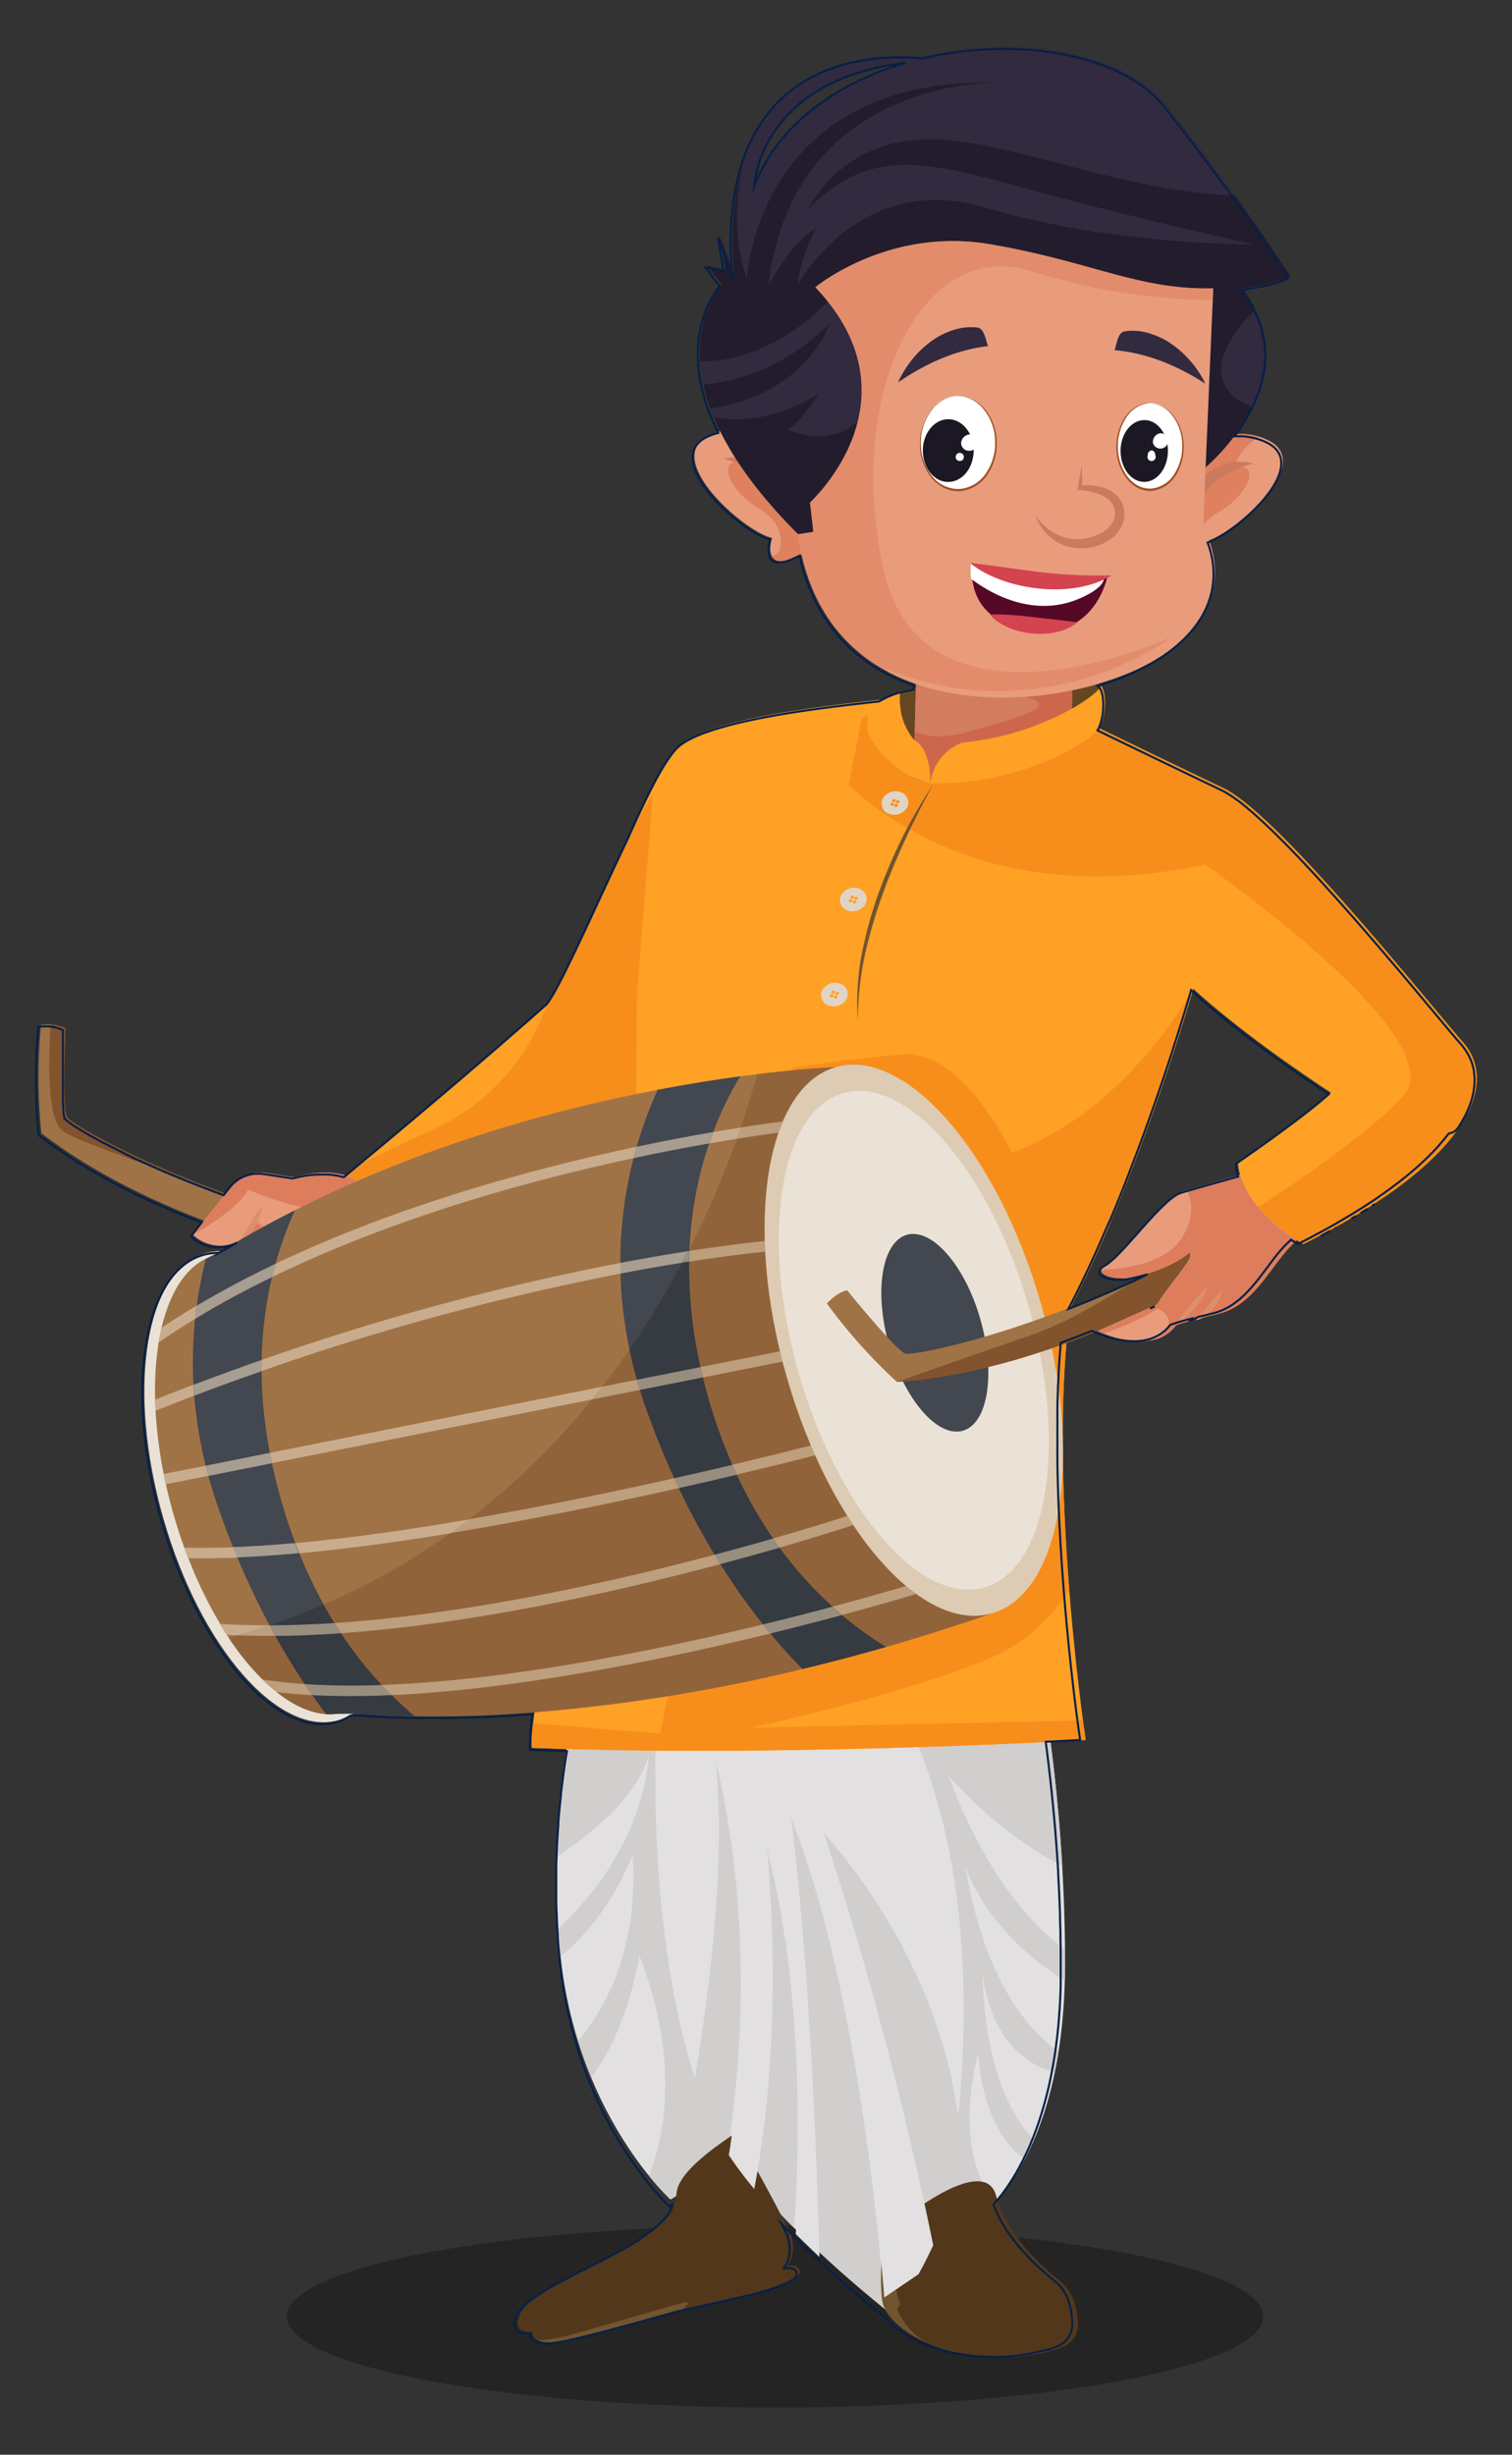 <svg id="Layer_1" data-name="Layer 1" xmlns="http://www.w3.org/2000/svg" viewBox="0 0 369.41 599.56"><rect x="0" y="0" width="369.41" height="599.56" fill="#333333" stroke="none"/><defs><style>.cls-1{opacity:0.3;}.cls-2{fill:#e2e0e0;}.cls-3{fill:#d1cece;}.cls-4{fill:#72542e;}.cls-5{fill:#52371b;}.cls-6{fill:#6c6c6c;}.cls-7{fill:#7f7f7f;}.cls-8{fill:#ffa124;}.cls-9{fill:#b2b2b2;}.cls-10{fill:#f78e1c;}.cls-11{fill:#a07347;}.cls-12{fill:#82532d;}.cls-13{fill:#e89c7c;}.cls-14{fill:#dd7d5c;}.cls-15{fill:#dd8f6c;}.cls-16{fill:#eae2d6;}.cls-17{fill:#43474f;}.cls-18{fill:#c8ac8d;}.cls-19{fill:#a79d90;}.cls-20{fill:#91633a;}.cls-21{fill:#363a41;}.cls-22{fill:#bd9e7d;}.cls-23{fill:#988e80;}.cls-24{fill:#ddcbb3;}.cls-25{fill:#62371a;}.cls-26{fill:#a2865d;}.cls-27{fill:#664621;}.cls-28{fill:#d37d5f;}.cls-29{fill:#cc674c;}.cls-30{fill:#e0d4c6;}.cls-31,.cls-38{fill:#df805f;}.cls-32{fill:#cc7a5e;}.cls-33{fill:#231c2d;}.cls-34{fill:#322a3f;}.cls-35{fill:#fff;}.cls-36{fill:#a04e20;}.cls-37{fill:#1b1723;}.cls-38{opacity:0.56;}.cls-39{fill:#560926;}.cls-40{fill:#d3444f;}.cls-41{fill:none;stroke:#062047;stroke-miterlimit:10;stroke-width:0.5px;}</style></defs><ellipse class="cls-1" cx="189.36" cy="565.8" rx="119.28" ry="22.24"/><path class="cls-2" d="M260.2,480.62c-.26,44.49-18.64,58.58-18.64,58.58s-2.06,1.29-11.55,2.1a103.67,103.67,0,0,1-12.82,23.47s-28.59-22.29-40.36-41.19c-5.72,9.87-13,13.62-13,13.62s-21.23-19.07-26.43-55.65c-4.85-34.19,3-64.51,3-64.51l20.17-2.29,53.83-6.11,38.93-4.42a420.87,420.87,0,0,1,6.89,76.4"/><path class="cls-3" d="M226,550.46c-.38.75-.76,1.47-1.13,2.17.37-.7.75-1.42,1.13-2.17M193,442.62c4.48,36.06,6.24,82.48,6.91,107.18,9.3,8.7,17.33,15,17.33,15A96.5,96.5,0,0,0,224.11,554l-8.35,5.66s-5-72.17-22.73-117.08m30.76-17.27c12.81,29.55,12.4,65.71,10,90.13-1.17-9.66-6.82-39.74-33.13-69.51,14.9,44.21,24.26,87.46,27,101q1.25-2.7,2.36-5.64c9.49-.8,11.56-2.1,11.56-2.1h0a16.17,16.17,0,0,0,1.35-1.26c-3-3.75-9.32-14.84-3.95-36.51,1.16,16.83,8,23.62,11.37,25.94.74-1.43,1.49-3,2.23-4.73-5.51-5.78-12-17.54-12.53-40.67,2.36,18.15,12.68,22.93,17.62,24.16.36-1.64.66-3.34.95-5.11-6-4-17.71-15.4-22.75-44.89,5.7,14.26,16.86,23.07,24.29,27.61,0-1,0-2.06.06-3.11h0v-2.69c0-.59,0-1.18,0-1.78-18.68-13.45-28.06-41.4-28.36-42.33.47.56,11.72,13.77,27.68,21.94-.73-12.18-1.91-23.1-3.05-31.71-7.27.35-18.8.86-32.76,1.3m-85.13.47a193.31,193.31,0,0,0-2.73,27.72c8.73-5.65,19.53-14.44,22.68-24.82-1.74,20.78-15.13,35.85-22.28,42.5q.24,3.24.63,6.57c3.56-2.74,11.76-10.22,17.66-24.71,1.74,24.75-8.37,39.67-13.36,45.43,1,3.16,2.09,6.16,3.25,8.95,3.82-5.1,9.05-14.51,11.76-29.85,10.5,27.1,5.45,46.1,2.33,53.81a67.64,67.64,0,0,0,4.51,5.05c.48.48.75.72.76.72h0s7.32-3.74,13-13.61c4.26,6.83,10.71,14.11,17.22,20.62,1.48-22.15,2.06-59.91-7-94.1,3.36,38.14,0,66.71-3.12,83.11A90.92,90.92,0,0,1,177.8,525c3.48-22.05,6.11-57.91-3.3-96.68,2.63,23.68-1.19,55-5,77.87-8.92-27.54-9.71-61.3-9.32-79.93-7.21-.06-14.42-.19-21.52-.39"/><path class="cls-4" d="M217,534.76s-2.64,19.55-1.44,27.26,20.37,18.52,43.3,11.54c-25.07-30.14-41.86-38.8-41.86-38.8"/><path class="cls-5" d="M220,562.79l-.82,1.2a17.09,17.09,0,0,0,7.39,8.33,44.68,44.68,0,0,0,20.71,3.38,51.06,51.06,0,0,0,9.3-1.5,26.53,26.53,0,0,1-2.92.45l-.67.08-.57,0-.88.07c-.86,0-1.76.1-2.73.12s-1.93,0-3,0l-2.21,0c-13.29-.27-20.3-5.18-23.17-11.18-.16-.33-.31-.67-.44-1"/><path class="cls-5" d="M253.61,574.65l-.67.08-.57,0c-1.11.09-2.31.16-3.61.19-.94,0-1.93,0-3,0l-2.21,0c-13.29-.27-20.3-5.18-23.17-11.18A16.47,16.47,0,0,1,218.8,557q0-.69,0-1.38c.44-8.89-.09-11.67-.09-11.67l3.68-3.25s18.35-14.45,21-4.33c2.62,9.86,11.61,17.5,15.16,20.46a11,11,0,0,1,3.74,4.79,26.61,26.61,0,0,1,.78,3l0,.26c1.13,5.88-1,8.87-9.52,9.8"/><path class="cls-5" d="M220,562.78h0c.13.33.28.67.44,1,2.87,6,9.88,10.91,23.17,11.18l2.21,0c1.06,0,2,0,3,0s1.87-.07,2.73-.12l.88-.07.57,0,.67-.08c-7.17-1.19-12.71-8.24-5.28-9.72a26.87,26.87,0,0,1,3.63-.45,67.58,67.58,0,0,1,11.17.37l0-.26c-11.31-2.31-23.95-2.24-33.8-1.59-3.34.22-6.36.51-8.9.79-.16-.33-.3-.67-.44-1m40.34-4.37c.27.29.51.57.73.85-.22-.28-.46-.56-.73-.85M244.1,538.52a18.61,18.61,0,0,1-2.14,2.07h0s-2.07,1.29-11.55,2.1c-.74,1.95-1.54,3.84-2.37,5.64h0c-.56,1.22-1.13,2.4-1.71,3.53-.38.75-.75,1.47-1.13,2.17-.26.48-.51,1-.77,1.41h0l-.34.6c2.37-.33,4.73-.57,7-.72a121.61,121.61,0,0,1,27.45,1.48c-3.29-2.74-11.23-9.48-14.47-18.29"/><path class="cls-4" d="M185.25,555.49s10-4.24,10.13-.59-23.54,7.75-30.14,9.57S140,571.64,135,572.08s-4.87-2.44-4.87-2.44l55.09-14.15"/><path class="cls-6" d="M130.31,569.6l-.16,0a2.26,2.26,0,0,0,1.32,2h0a2.23,2.23,0,0,1-1.32-2l.16,0h0m53.46-9.46-.06,0,.06,0m11.48-5.8a1.44,1.44,0,0,1,.13.56c.07,1.76-5.27,3.6-11.6,5.24,6.32-1.64,11.66-3.48,11.6-5.23a1.45,1.45,0,0,0-.13-.57m0,0v0m-3.1-.84h0"/><path class="cls-5" d="M192.61,553.44l-.46,0h0v0c-2.63,1.5-9.58,3.69-20.74,6.26-3.29.76-6.89,1.61-10.74,2.6l-.94.25h0c-1.42.37-2.88.75-4.36,1.17-10.86,3-19.33,5.46-24.22,5.79l-.81,0-.16,0a2.23,2.23,0,0,0,1.32,2q.59,0,1.29,0a33.65,33.65,0,0,0,6.66-1.26c11.43-3.14,25.14-7.32,27.76-7.88a3,3,0,0,1,.44-.07c1.09-.07,0,1-.88,1.72,3.95-1,10.9-2.35,17-3.92l.06,0h0c6.33-1.64,11.67-3.48,11.6-5.24a1.44,1.44,0,0,0-.13-.56h0v0c-.36-.76-1.38-1-2.64-.88"/><path class="cls-5" d="M192.13,553.5c-2.63,1.5-9.58,3.69-20.74,6.26-3.56.82-7.48,1.75-11.68,2.85-1.42.37-2.88.75-4.36,1.17-15.13,4.2-25.63,7.31-28.25,5.08l-.2-.21-.17-.22,0-.07-.11-.24-.08-.27,0-.29v-.31a5.9,5.9,0,0,1,.57-2.13c1.59-3.62,9.58-7.58,17.8-11.76l.1-.06c3.78-1.91,7.6-3.87,10.88-5.87,6.42-4.24,8.33-6.78,9-8.75a7.39,7.39,0,0,0,.31-1.7,12.69,12.69,0,0,1,.22-2.1,5.23,5.23,0,0,1,.33-1c1.65-4,7.58-8.69,13.89-12.84,6.36,10.21,13.49,24.47,13.49,24.47s1.9,4.81-.88,8"/><path class="cls-7" d="M164.9,538.18l-.05,0c0,.18-.06.33-.08.46h0c0-.17.1-.34.13-.5"/><polyline class="cls-6" points="126.59 568.12 126.73 568.43 126.7 568.36 126.59 568.12"/><path class="cls-5" d="M144.93,553.3h0l-.1.06a6.82,6.82,0,0,1,4.8,3c2,2.8-12.49,10.26-19.6,10.73-1.58.1-2.8-.14-3.39-.86a4.29,4.29,0,0,0-.18,1h0v.31l0,.29.08.27.11.24,0,.07.17.22.2.21c.74.63,2.11.83,4,.71,4.89-.33,13.36-2.78,24.22-5.79,1.48-.42,2.94-.8,4.36-1.17h0c-2.26-7.67-10.1-9.13-14.78-9.31h0M177.22,525a37.76,37.76,0,0,1-12.32,13.19c0,.16-.08.33-.13.5h0l-.08.38c1.83,1.36,5.54,3.58,12.52,6.08,11.08,4-.75,7.28-5.38,7.59-.24,0-.47,0-.66,0-3.84,0-6.95-4.57-14.82-5.66-.17.12-.35.23-.54.34h0c8.38,1.39,13.31,8.2,15.58,12.32h0c-3.29.77-6.89,1.61-10.74,2.61,3.85-1,7.45-1.84,10.74-2.6,11.16-2.57,18.11-4.76,20.74-6.26a6.83,6.83,0,0,0,1.5-5,10.59,10.59,0,0,0-.62-3s-.53-1.07-1.45-2.84A114.77,114.77,0,0,1,177.22,525"/><path class="cls-6" d="M155.8,547.43l-.11,0h0l.1,0h0"/><path class="cls-2" d="M234.14,516.89c-1.18-9.66-6.83-39.74-33.14-69.51,14.91,44.21,24.27,87.47,27,101-1.18,2.57-2.42,5-3.61,7.11l-8.35,5.66s-5-72.17-22.74-117.08c4.48,36.06,6.25,82.48,6.91,107.18-1.9-1.77-3.85-3.66-5.8-5.6,1.48-22.15,2.05-59.91-7-94.1,3.35,38.14,0,66.71-3.13,83.11a92.81,92.81,0,0,1-6.21-8.26c3.48-22.05,6.11-57.91-3.29-96.68,2.63,23.67-1.19,55-5,77.87-11.36-35.07-9.55-80.25-8.87-91.39L214.77,410C237,441.44,237,487.61,234.14,516.89"/><path class="cls-8" d="M318.47,303.87q-.87-.51-1.68-1s-9.57,1.48-13.91-2.64a6.58,6.58,0,0,1-1.29-1.7c-.87-1.66-1.14-3.89-.37-6.88A25.11,25.11,0,0,1,303,287a11.48,11.48,0,0,1-.53-3.13s15.67-10.69,22.68-17c-22.71-14.92-33.63-25.4-33.63-25.4h0c-.32,1.12-13.08,45.61-30,77.94C255.73,361.5,265.26,425,265.26,425s-74.64,4.32-135.35,1.9v-.14c-.4-6.74,4.84-32.39,7.85-47.25.69-3.41,1-6.22.62-8.09C130.24,327.87,88.3,300.26,85,289.16l-.6-2,3.61-3c7.88-6.54,27.4-22.81,45.8-39.08,8.12-7.17,24.26-56.95,32.92-63.54,10.33-7.82,51-10.54,52.68-11.23l47.75,6.86s18.52,9,31.81,15.34,50,52.4,58.53,62.12,2.23,28.48-39,49.16"/><path class="cls-9" d="M88,284.23h0l-.86.71.86-.7h0"/><path class="cls-10" d="M159.49,194.21c-3.5,3.19-22,47.7-25.73,51l-1.33,3.19a51.79,51.79,0,0,1-25.67,27L88,284.23h0l-.86.7-2.62,2.16a10.32,10.32,0,0,1,2.79,1.36c17.45-7.59,34.69-13.11,68.15-21.24l.16-24"/><path class="cls-9" d="M264.61,420.32c.4,3,.65,4.7.65,4.7h0s-.25-1.69-.65-4.7"/><path class="cls-10" d="M259.69,357c-.47,19.41-6.55,33.87-17.27,37h0c-8.93,3.1-17.59,5.82-25.93,8.23q-10.55,3-20.42,5.38c-11.75,2.82-22.77,5-32.95,6.64l-1.83,9.19-6.59-.54-7.54-.62-16.91-1.4a37.93,37.93,0,0,0-.35,5.87v.14c60.71,2.42,135.35-1.9,135.35-1.9s-.25-1.69-.65-4.7v-.08L183.4,422s39.78-8.57,59.64-17.49c8-3.6,14-9.86,18.21-16-.77-9.7-1.39-20.53-1.56-31.46m.85-29q-1.76.65-3.54,1.26a130.74,130.74,0,0,1,2.64,21.3c0-7.69.28-15.33.9-22.56m30.95-86.61c-.48.9-16,29.63-44.23,40.11-4.33-8.41-14.41-24.84-26.57-24-7.1.47-17.54,1.85-27.07,3.25l-.14.69c2.86-.27,5.21-.45,7-.57,2.2-.14,3.46-.19,3.64-.19h0a15.2,15.2,0,0,1,3.34-.59c16.6-1.1,36.92,23.69,46.83,58.16.33,1.15.64,2.3.94,3.44q3.07-1.11,6.32-2.38c16.9-32.33,29.64-76.75,30-77.87"/><path class="cls-9" d="M316.79,302.85h0c.42.26.85.53,1.3.79-.45-.26-.88-.53-1.3-.79m24.3-12.47a160,160,0,0,1-22.62,13.49h0a160,160,0,0,0,22.62-13.49m-74-113.13c.17.08,18.58,9,31.81,15.34,4.92,2.36,13.07,10.17,21.81,19.57-8.74-9.4-16.89-17.21-21.81-19.57-13.29-6.33-31.81-15.34-31.81-15.34h0"/><path class="cls-10" d="M214.77,172.94c-1.22.75-2.65,1.65-4.24,2.7l-3.21,16.15c12.6,11.47,34.53,24.28,68.47,22a135.59,135.59,0,0,0,18.65-2.59c13.37,9.53,59.94,44.19,48.26,56.63-8.52,9.08-24.56,20.07-35.33,27a39.08,39.08,0,0,0,9.42,8h0c.42.26.85.53,1.3.79l.38.23a160,160,0,0,0,22.62-13.49c20.68-15.12,23-28.12,16.36-35.67-5.39-6.11-21.9-26.61-36.72-42.55-8.74-9.4-16.89-17.21-21.81-19.57-13.23-6.3-31.64-15.26-31.81-15.34l-5.34-.77-.07,2.59-28.91,12.18c-1.79.11-3.63.14-5.5.11a20.67,20.67,0,0,1-4.11-1.3h0l.14-5.62a27.17,27.17,0,0,1-3.89.66,2.71,2.71,0,0,1-1.16-.08c-1.34-.56-3.07-9.69-3.5-12.08"/><path class="cls-11" d="M88.38,309.27a230,230,0,0,0,22.9,3.74A4.77,4.77,0,0,0,112,312c1.48-2.75.88-6.7.88-6.7-52.32-5.73-95.43-30.1-96.59-32.51S16,251.16,16,251.16a8.59,8.59,0,0,0-3.58-.91,14.58,14.58,0,0,0-2.41.07,134.3,134.3,0,0,0,.1,26.47c18.53,14.17,41.84,23,61.42,28.39,6.07,1.69,11.78,3,16.88,4.09"/><path class="cls-12" d="M12.39,250.25c-.46,6.42-1.14,22,2.56,25.66,2.84,2.8,24.06,9.09,39.68,16.21l.5-.63c-23-8.34-38.15-17.34-38.83-18.75a11.78,11.78,0,0,1-.49-3.33c-.36-6.19.16-18.25.16-18.25a8.59,8.59,0,0,0-3.58-.91h0"/><path class="cls-13" d="M73,321.07c2.79,1.09,5.34-2.22,5.34-2.22A6.92,6.92,0,0,0,84.11,322c2.45.05,4.57-3.08,5.07-6.35a6.66,6.66,0,0,0-1.39-5.7s.2-.23.53-.66C83.11,308.06,72.77,305,72.77,305L72.6,303a11.7,11.7,0,0,0,2.72-.27h0A7.78,7.78,0,0,0,80.63,300l6.47,1.2,4.15.77a18.16,18.16,0,0,0,.23-3.12,20,20,0,0,0-1-5.88c-3.3-10.22-18.71-5.45-18.71-5.45l-6.9-1.06a9,9,0,0,0-8.37,3.3l-9.37,11.81a9.61,9.61,0,0,0,11.25,1.51s-.3.46-.72,1.2l0,0a28.26,28.26,0,0,0-1.45,3c-.79,2-1.4,4.26-.92,6.1,1,4,6.73,1.6,6.73,1.6s.12,3.65,3,4.47,5.23-3.55,5.23-3.55,0,4.07,2.79,5.17"/><path class="cls-14" d="M62.94,286.37a8.94,8.94,0,0,0-6.43,3.38l-1.38,1.74-.5.63-7.49,9.44s11-5.94,13.45-11a79.59,79.59,0,0,0,13.1,4.27q6.8-3.37,13.58-6.33a10.32,10.32,0,0,0-2.79-1.36h0a18.14,18.14,0,0,0-6.63-.65,29,29,0,0,0-6.07,1.06l-6.9-1.06a9,9,0,0,0-1.94-.08"/><path class="cls-14" d="M62.1,298.76a.53.53,0,0,0-.21.06,38.94,38.94,0,0,0-3.17,4c1.76-1,3.54-2,5.32-3a10.06,10.06,0,0,1-.8-.8,3.35,3.35,0,0,0-1.14-.27"/><path class="cls-15" d="M58.39,303.07a22.72,22.72,0,0,0,1.46-2.1c.43-.71.88-1.41,1.29-2.14s.85-1.45,1.32-2.16A16.75,16.75,0,0,1,64,294.52a11.69,11.69,0,0,1-1.66,5.09,9.92,9.92,0,0,1-1.65,2.11A4.74,4.74,0,0,1,58.39,303.07Z"/><path class="cls-15" d="M62.44,298.08a23.29,23.29,0,0,0,9,3.94,10.77,10.77,0,0,0,4.72-.3,16.36,16.36,0,0,0,4.47-2.22,10.15,10.15,0,0,1-4.12,3.3,9.49,9.49,0,0,1-5.26.68,13.57,13.57,0,0,1-4.93-1.88,14.67,14.67,0,0,1-3.93-3.52"/><path class="cls-15" d="M62,315c.85-2.35,1.88-4.51,2.78-6.71.48-1.1.88-2.2,1.25-3.32a12.34,12.34,0,0,0,.67-3.52,6.49,6.49,0,0,1,.38,3.78,15,15,0,0,1-1,3.65,21.29,21.29,0,0,1-1.74,3.27A15.49,15.49,0,0,1,62,315"/><path class="cls-15" d="M71.75,303.05a5.2,5.2,0,0,1,2,3,8.06,8.06,0,0,1,.07,3.75,11,11,0,0,1-1.33,3.4c-.33.5-.66,1-1,1.45a14.53,14.53,0,0,1-1.23,1.25c.19-.58.43-1.11.66-1.64s.41-1.07.64-1.58a21.26,21.26,0,0,0,.94-3.18,9.62,9.62,0,0,0-.69-6.45"/><path class="cls-15" d="M73.54,307.32a7.83,7.83,0,0,1,4.55-2.08,3.59,3.59,0,0,1,2.7.91,4.36,4.36,0,0,1,.76,2.92,18.83,18.83,0,0,1-1.1,5.13,25,25,0,0,1-2.11,4.65c.33-1.69.72-3.33,1.08-5a31.46,31.46,0,0,0,.74-4.86,3.32,3.32,0,0,0-.33-1.93l-.11-.12-.2-.13a1.65,1.65,0,0,0-.44-.22,4,4,0,0,0-1-.24,11.27,11.27,0,0,0-4.54.94"/><path class="cls-15" d="M80.6,311.4a4.45,4.45,0,0,1,1.2-1.93,4.78,4.78,0,0,1,2-1.2,3.51,3.51,0,0,1,2.33.12,3.28,3.28,0,0,1,1.7,1.52,9.34,9.34,0,0,0-2-.41,4.77,4.77,0,0,0-1.72.19A19.06,19.06,0,0,0,80.6,311.4Z"/><path class="cls-13" d="M75.36,302.68A7.78,7.78,0,0,0,80.63,300l-.69-.13a7.1,7.1,0,0,1-4.58,2.82"/><path class="cls-16" d="M39.92,370.9c9,31.49,28.26,53.53,42.91,49.23S102,386.82,93,355.33,64.7,301.8,50.06,306.1s-19.19,33.31-10.14,64.8"/><path class="cls-11" d="M53.73,396.62h0c.54.91,1.09,1.8,1.66,2.67.16.25.33.51.51.76a63.48,63.48,0,0,0,8.26,10.17,40,40,0,0,0,3.44,3.06h0c4,3.21,8.14,5.09,12,5.37a12.51,12.51,0,0,0,1.73,0,72,72,0,0,1,8.44,0c2.8.21,6.63.4,11.44.49,18.64.31,51.77-1.19,94.79-11.54q9.87-2.36,20.42-5.38c8.34-2.41,17-5.13,25.93-8.23L204.1,260.69s-7.21.23-19.17,1.69l-4.09.52c-5.87.79-12.67,1.85-20.16,3.29-24.71,4.7-57,13.4-88.6,29.41h0c-5.57,2.81-11.12,5.85-16.59,9.14-1.67,1-3.42,1.83-5.16,2.7l-.07,0c-5.17,2.56-8.84,8.57-10.77,16.81-.28,1.15-.52,2.36-.73,3.6a74.66,74.66,0,0,0-.85,14c0,.88.05,1.79.1,2.71A107.82,107.82,0,0,0,40,360c.17.84.34,1.68.53,2.52q.81,3.72,1.9,7.51c.78,2.71,1.65,5.36,2.57,7.92.32.87.64,1.74,1,2.59a105.24,105.24,0,0,0,7.77,16.07"/><path class="cls-17" d="M196.07,407.64q9.87-2.36,20.42-5.38c-13.13-8-34.38-25.92-44.33-64.11-9.57-36.73,1-62.57,8.68-75.25-5.87.79-12.67,1.85-20.16,3.29-6.91,15.14-15.1,43.46-2.75,78.11,11.77,33,27.87,53,38.14,63.34"/><path class="cls-17" d="M79.67,418.67a12.51,12.51,0,0,0,1.73,0,72,72,0,0,1,8.44,0c2.8.21,6.63.4,11.44.49C89.15,409,74.83,391.4,67.44,361.73s-1.86-51.91,4.63-66.12c-5.57,2.81-11.12,5.85-16.59,9.14-1.67,1-3.42,1.83-5.16,2.7-4,15.56-5.42,36.37,2.82,60.28C61,390.45,70.93,407.1,79.67,418.67"/><path class="cls-18" d="M48.07,318.89c-2.93,1.74-5.79,3.53-8.59,5.4h0c-.28,1.15-.52,2.36-.73,3.6q4.35-3,8.93-5.76.16-1.63.39-3.24m107.48-38.81c-24.92,5.26-58,14.18-88.23,28.59-.29,1.05-.57,2.14-.83,3.25,30-14.61,63.14-23.68,88.3-29.05.24-.95.49-1.88.76-2.79M181,275.39q-3.08.48-6.71,1.11c-.34.9-.68,1.83-1,2.78q3.63-.63,6.75-1.13l1-2.76"/><path class="cls-19" d="M174.26,276.5c-5.44.93-11.76,2.11-18.71,3.58-.27.91-.52,1.84-.76,2.79,6.82-1.46,13.05-2.64,18.47-3.59.32-.95.66-1.88,1-2.78"/><path class="cls-19" d="M67.32,308.67c-6.59,3.14-13,6.54-19.25,10.22q-.23,1.61-.39,3.24c6-3.67,12.35-7.07,18.81-10.21.26-1.11.54-2.2.83-3.25"/><path class="cls-18" d="M47.27,338.21q-4.65,1.77-9.37,3.66h0c0,.88.05,1.79.1,2.71q4.77-1.92,9.45-3.7-.11-1.33-.18-2.67m104.28-29.75A620.23,620.23,0,0,0,64,332.13c0,.9,0,1.81,0,2.72a615.92,615.92,0,0,1,87.66-23.78c0-.88,0-1.74,0-2.61"/><path class="cls-19" d="M168.16,305.58c-4.84.76-10.4,1.7-16.61,2.88,0,.87,0,1.73,0,2.61,5.56-1.06,10.61-1.94,15.09-2.65.51-.95,1-1.9,1.48-2.84"/><path class="cls-19" d="M64,332.13q-8.18,2.87-16.68,6.08.07,1.34.18,2.67,8.38-3.19,16.48-6c0-.91,0-1.82,0-2.72"/><path class="cls-18" d="M50.25,358,40,360c.17.84.34,1.68.53,2.52l10.39-2.07c-.23-.83-.44-1.66-.65-2.49m96.87-19.27L65.93,354.85c.15.84.32,1.67.5,2.52l78.2-15.55c.85-1,1.67-2.08,2.49-3.12"/><path class="cls-19" d="M65.93,354.85,50.25,358c.21.83.42,1.66.65,2.49l15.53-3.09c-.18-.85-.35-1.68-.5-2.52"/><path class="cls-18" d="M45,378c.32.87.64,1.74,1,2.59,3.78.08,7.81,0,12-.15-.35-.83-.69-1.67-1-2.52-4.2.16-8.2.19-12,.08m69.63-6.89c-14.38,2.47-29,4.57-42.46,5.8.32.84.64,1.67,1,2.48,11.94-1.11,24.62-2.87,36.89-4.89,1.56-1.11,3.1-2.24,4.6-3.39"/><path class="cls-19" d="M72.15,376.87c-2.71.25-5.38.46-8,.63s-4.88.29-7.24.38c.35.85.69,1.69,1,2.52,2.09-.09,4.22-.2,6.38-.35,2.87-.19,5.8-.42,8.77-.7-.33-.81-.65-1.64-1-2.48"/><path class="cls-18" d="M53.74,396.63c.54.91,1.09,1.8,1.66,2.67.91.05,1.82.09,2.74.12,2.62-.76,5.18-1.57,7.7-2.42-4.13,0-8.17-.11-12.1-.37"/><path class="cls-20" d="M190.21,276.64c-2.56.34-6,.84-10.2,1.51A228.05,228.05,0,0,1,168.46,305c0,.18,0,.36,0,.54,8.56-1.33,14.85-2.06,18.4-2.42-.29-10.2.88-19.3,3.37-26.48m10.22-15.76c-2.41.16-5.94.44-10.42.92-1.58.17-3.27.36-5.08.58h0c-.92,3.46-2.21,7.88-4,13,4.38-.69,7.88-1.17,10.29-1.48,2.92-6.87,7.24-11.58,12.81-13.22-.18,0-1.44.05-3.64.19"/><path class="cls-21" d="M168.46,305l-.3.58.28,0c0-.18,0-.36,0-.54"/><path class="cls-20" d="M153.79,329.63q-3.15,4.55-6.67,9.07L155.6,337c-.7-2.5-1.31-5-1.81-7.38M187,305.7c-3.6.37-9.95,1.1-18.58,2.45a110.2,110.2,0,0,0,2.77,25.77l19.42-3.86A134.59,134.59,0,0,1,187,305.7"/><path class="cls-21" d="M168.37,308.15l-1.69.27a212.69,212.69,0,0,1-12.89,21.21c.5,2.42,1.11,4.88,1.81,7.38l15.54-3.09a110.2,110.2,0,0,1-2.77-25.77"/><path class="cls-20" d="M156.34,339.49l-11.71,2.33a178.86,178.86,0,0,1-30,29.25c18-3.1,35.63-6.77,50.12-10-2.37-5.17-4.65-10.75-6.8-16.76q-.85-2.43-1.59-4.81m34.84-6.93-19.45,3.87c.14.57.28,1.14.43,1.72a130.29,130.29,0,0,0,6.77,19.65c9.43-2.23,16.28-4,19.19-4.71a146.38,146.38,0,0,1-5.87-16.64c-.38-1.3-.73-2.59-1.07-3.89"/><path class="cls-21" d="M171.73,336.43l-15.39,3.06q.74,2.38,1.59,4.81c2.15,6,4.43,11.59,6.8,16.76,5.18-1.16,10-2.26,14.2-3.26a130.29,130.29,0,0,1-6.77-19.65c-.15-.58-.29-1.15-.43-1.72"/><path class="cls-20" d="M65.86,397h0m100-33.53c-7.21,1.62-15.2,3.35-23.62,5.06-9.78,2-20.83,4.07-32.22,5.94A168.38,168.38,0,0,1,79.08,391.9q1.31,2.36,2.66,4.53c25.54-1.69,52.41-6.91,72.87-11.69,7.12-1.67,13.85-3.37,20-5a184,184,0,0,1-8.74-16.28m33.31-8c-2.6.67-9.5,2.43-19.15,4.71a107.88,107.88,0,0,0,8.87,15.6c8.75-2.52,15.15-4.55,18.15-5.52a116.58,116.58,0,0,1-7.87-14.79"/><path class="cls-21" d="M180,360.19c-4.23,1-9,2.11-14.16,3.27a184,184,0,0,0,8.74,16.28c5.23-1.39,10-2.73,14.29-3.95a107.88,107.88,0,0,1-8.87-15.6"/><path class="cls-21" d="M79.08,391.9q-6.36,2.76-13.22,5.09h0c5.17,0,10.47-.21,15.83-.56h0q-1.35-2.18-2.66-4.53"/><path class="cls-20" d="M58.14,399.42l-2.23.64a63.48,63.48,0,0,0,8.26,10.17h0c3.28.51,6.71.87,10.29,1.11-2.38-3.56-4.8-7.48-7.2-11.78-3.09,0-6.13,0-9.12-.14M176,382c-6.35,1.69-13.35,3.47-20.78,5.2C135,392,108.62,397.1,83.32,398.9a97.43,97.43,0,0,0,10,12.66q3.93-.13,8-.41c28.81-1.9,60.89-8.47,85.17-14.38A158.45,158.45,0,0,1,176,382m32.49-9.52c-2.57.84-9,2.89-18,5.5a94.68,94.68,0,0,0,12.92,14.44c8.1-2.16,14.37-4,18-5.06a70.46,70.46,0,0,1-12.92-14.88"/><path class="cls-21" d="M190.45,378c-4.28,1.24-9.14,2.6-14.46,4a158.45,158.45,0,0,0,10.42,14.74c6.23-1.51,12-3,17-4.32A94.68,94.68,0,0,1,190.45,378"/><path class="cls-21" d="M67.26,399.56c2.4,4.3,4.82,8.22,7.2,11.78a185.16,185.16,0,0,0,18.81.22,97.43,97.43,0,0,1-10-12.66l-1.4.1c-5,.32-9.86.52-14.66.56"/><path class="cls-20" d="M67.62,413.3c4,3.21,8.14,5.09,12,5.37-1.1-1.47-2.23-3-3.37-4.64q-4.48-.24-8.68-.73M188.21,399c-24.53,6-57.36,12.78-86.87,14.74-1.91.12-3.8.23-5.68.31,1.91,1.9,3.79,3.61,5.62,5.15h0c6.65.11,15.15,0,25.28-.68a416.48,416.48,0,0,0,69.51-10.86c-2.36-2.36-5-5.24-7.86-8.66m35.68-9.65c-3,.9-9.42,2.8-18.19,5.15a85.23,85.23,0,0,0,10.79,7.78h0c8.34-2.41,17-5.13,25.93-8.23h0a15.92,15.92,0,0,1-3.34.59c-4.86.32-10-1.58-15.19-5.29"/><path class="cls-21" d="M205.7,394.48c-5.11,1.38-11,2.91-17.49,4.5,2.84,3.42,5.5,6.3,7.86,8.66h0q9.87-2.36,20.42-5.38a85.23,85.23,0,0,1-10.79-7.78"/><path class="cls-21" d="M76.3,414c1.14,1.63,2.27,3.17,3.37,4.64h0a12.51,12.51,0,0,0,1.73,0,72,72,0,0,1,8.44,0c2.8.21,6.63.4,11.44.49-1.83-1.54-3.71-3.25-5.62-5.15-6.72.3-13.22.33-19.36,0"/><path class="cls-22" d="M191.26,273.91c-2.41.31-5.91.79-10.29,1.48l-1,2.76c4.19-.67,7.64-1.17,10.2-1.51.32-.94.67-1.86,1-2.73"/><path class="cls-22" d="M186.84,303.12c-3.55.36-9.84,1.09-18.4,2.42,0,.86-.06,1.73-.07,2.61,8.63-1.35,15-2.08,18.58-2.45,0-.86-.08-1.73-.11-2.58"/><path class="cls-23" d="M168.44,305.54l-.28,0c-.48.94-1,1.89-1.48,2.84l1.69-.27c0-.88,0-1.75.07-2.61"/><path class="cls-22" d="M155.6,337l-8.48,1.69c-.82,1-1.64,2.08-2.49,3.12l11.71-2.33c-.26-.83-.5-1.65-.74-2.48m35-6.95-19.42,3.86c.19.83.38,1.67.59,2.51l19.45-3.87c-.21-.83-.42-1.67-.62-2.5"/><path class="cls-23" d="M171.14,333.92,155.6,337c.24.83.48,1.65.74,2.48l15.39-3.06c-.21-.84-.4-1.68-.59-2.51"/><path class="cls-22" d="M164.73,361.06c-14.49,3.24-32.12,6.91-50.12,10-1.5,1.15-3,2.28-4.6,3.39,11.39-1.87,22.44-4,32.22-5.94,8.42-1.71,16.41-3.44,23.62-5.06-.37-.79-.75-1.59-1.12-2.4m33.39-8c-2.91.74-9.76,2.48-19.19,4.71.35.81.71,1.61,1.08,2.39,9.65-2.28,16.55-4,19.15-4.71-.35-.79-.7-1.59-1-2.39"/><path class="cls-23" d="M178.93,357.8c-4.25,1-9,2.1-14.2,3.26.37.81.75,1.61,1.12,2.4,5.17-1.16,9.93-2.26,14.16-3.27-.37-.78-.73-1.58-1.08-2.39"/><path class="cls-22" d="M65.84,397c-2.52.85-5.08,1.66-7.7,2.42,3,.12,6,.16,9.12.14-.47-.84-.94-1.69-1.4-2.56h0m108.75-17.26c-6.13,1.63-12.86,3.33-20,5-20.46,4.78-47.33,10-72.87,11.69.53.84,1.05,1.67,1.58,2.47,25.3-1.8,51.69-6.93,71.89-11.67,7.43-1.73,14.43-3.51,20.78-5.2-.46-.75-.93-1.51-1.4-2.29M207,370.27c-3,1-9.4,3-18.15,5.52.52.76,1,1.5,1.57,2.22,9-2.61,15.46-4.66,18-5.5-.49-.73-1-1.47-1.45-2.24"/><path class="cls-23" d="M188.88,375.79c-4.25,1.22-9.06,2.56-14.29,3.95.47.78.94,1.54,1.4,2.29,5.32-1.42,10.18-2.78,14.46-4-.53-.72-1-1.46-1.57-2.22"/><path class="cls-23" d="M65.86,397c.46.87.93,1.72,1.4,2.56,4.8,0,9.71-.24,14.66-.56l1.4-.1c-.53-.8-1-1.63-1.58-2.47h0c-5.36.35-10.66.55-15.83.56"/><path class="cls-22" d="M64.17,410.23a40,40,0,0,0,3.44,3.06h0q4.2.49,8.68.73c-.61-.87-1.22-1.77-1.84-2.69-3.58-.24-7-.6-10.29-1.11m122.24-13.46c-24.28,5.91-56.36,12.48-85.17,14.38q-4,.27-8,.41c.8.86,1.6,1.68,2.39,2.47,1.88-.08,3.77-.19,5.68-.31,29.51-2,62.34-8.74,86.87-14.74-.59-.71-1.19-1.45-1.8-2.21m35-9.38c-3.66,1.09-9.93,2.9-18,5.06.79.71,1.56,1.39,2.33,2,8.77-2.35,15.19-4.25,18.19-5.15-.83-.6-1.66-1.24-2.49-1.94"/><path class="cls-23" d="M203.37,392.45c-5,1.34-10.73,2.81-17,4.32.61.76,1.21,1.5,1.8,2.21,6.48-1.59,12.38-3.12,17.49-4.5-.77-.64-1.54-1.32-2.33-2"/><path class="cls-23" d="M74.46,411.34c.62.92,1.23,1.82,1.84,2.69,6.14.33,12.64.3,19.36,0-.79-.79-1.59-1.61-2.39-2.47a185.16,185.16,0,0,1-18.81-.22"/><path class="cls-24" d="M192.25,336.45c10.58,36.83,33,62.6,50.17,57.58s22.43-38.95,11.85-75.78-33.05-62.6-50.17-57.57-22.44,38.95-11.85,75.77"/><path class="cls-16" d="M195.19,335.59c9.58,33.33,29.91,56.66,45.41,52.11s20.3-35.26,10.73-68.58S221.42,262.46,205.92,267s-20.31,35.25-10.73,68.58"/><path class="cls-17" d="M217.28,328.79c3.79,13.21,11.85,22.45,18,20.65s8-14,4.25-27.18-11.86-22.45-18-20.65-8.05,14-4.25,27.18"/><path class="cls-11" d="M294.73,303.61c-5.53,3.11-11,5.94-16.37,8.46-30,14.15-55.52,19.24-57.25,18.52-2.4-1-14.15-15.45-14.15-15.45-2.61.56-4.94,3.24-4.94,3.24a130.55,130.55,0,0,0,17.11,19.14c31.29-2.23,62.74-17.61,81.21-28.31a33.77,33.77,0,0,1-5.61-5.6"/><path class="cls-12" d="M290.51,305.93h0a16.4,16.4,0,0,1-2.78,1.94,32.57,32.57,0,0,1-6.67,2.91l-2.7,1.29h0c-8.95,5.85-18.55,11.33-26.59,14.08-22.05,7.56-32.64,11.37-32.64,11.37,17-1.21,34.06-6.31,49.05-12.43L281.9,319l.75-.36c3.33-5.35,8.17-10.3,8.19-12.1a.59.59,0,0,0-.33-.59"/><path class="cls-13" d="M316.79,302.85l-.43.45c-5.55,4.9-9.57,15.32-18.59,17.51L293,322c-4.76,1.25-5.66,1.63-5.66,1.63-6.14,8.11-19.15,1.47-19.15,1.47l14.45-6.44c3.84-6.17,9.68-11.8,7.89-12.73,0,0-4.79,4.48-15.22,6.22h-.12c-3.47.39-8.79-1.11-4.57-3.55s13.93-16.3,18.46-17.68c2.91-.89,9.56-2.74,13.91-4,1.06,3.63,4.25,9.89,13.82,15.9"/><path class="cls-7" d="M268.17,325.1h0s.46.24,1.25.57h0c-.78-.32-1.24-.55-1.26-.56m12.9-14.33a41.35,41.35,0,0,1-5.78,1.38,42.72,42.72,0,0,0,5.77-1.37h0m-12-.69c-.35,1.27,2.24,2.06,4.67,2.12-2.43-.06-5-.85-4.67-2.12h0m23.87-20.31-3,.87h0l3-.87"/><path class="cls-25" d="M290.84,306.52c0,1.8-4.86,6.75-8.19,12.1h0c3.34-5.36,8.18-10.3,8.19-12.1"/><path class="cls-25" d="M287.73,307.87a32.76,32.76,0,0,1-6.66,2.9h0a32.57,32.57,0,0,0,6.67-2.91"/><path class="cls-14" d="M303,287h0c-2.91.82-6.87,1.92-10,2.82l-3,.87c1.21,2.53,1.9,6.53-1.17,11.53-3.57,5.83-12.23,7.44-18.14,7.83l-1.56.08c-.33,1.27,2.24,2.06,4.67,2.12.34,0,.69,0,1,0l.41,0h.12a41.35,41.35,0,0,0,5.78-1.38h0a32.76,32.76,0,0,0,6.66-2.9,17,17,0,0,0,2.78-1.94.59.59,0,0,1,.33.59c0,1.8-4.85,6.74-8.19,12.1l0,0h0l-14.45,6.44s.48.24,1.26.56c3-1,9.06-3.24,13.29-6.11,3.14,1.2,4.34,4.58-.35,7.55a9.61,9.61,0,0,0,4.95-3.47s.9-.38,5.66-1.63l4.79-1.19c9-2.19,13-12.61,18.59-17.51l.43-.45h0a39.08,39.08,0,0,1-9.42-8A22.34,22.34,0,0,1,303,287"/><path class="cls-15" d="M287.32,323.64a30.8,30.8,0,0,1,3.58-5.08,33.56,33.56,0,0,1,4.33-4.35,18.72,18.72,0,0,1-3.3,5.33A19.61,19.61,0,0,1,287.32,323.64Z"/><path class="cls-15" d="M292.26,322.51c1.07-1.38,2.08-2.6,3.11-3.86l1.55-1.88a22.46,22.46,0,0,1,1.7-1.87,10.17,10.17,0,0,1-2.21,4.71,10.79,10.79,0,0,1-1.86,1.78A6.2,6.2,0,0,1,292.26,322.51Z"/><path class="cls-26" d="M262.07,164.19l-.28,11.14,5.22-3,2-4.8c-1.33-1.75-7-3.32-7-3.32"/><path class="cls-26" d="M214.67,172.37s2.06,12,3.6,12.65c.85.37,4.58-.38,7.72-1.27,2.51-.7,4.63-1.49,4.64-1.88,0-.88,2.54-16.64,2.54-16.64l-1.07,1.25c-4.86.78-9,1.65-12.13,2.4h0a21,21,0,0,0-3.29,1.31l-2,2.17"/><path class="cls-27" d="M268.49,167c-2.09.62-4.27,1.17-6.53,1.63l-.12,4.84,0,1.9,5.22-3,2-4.8a2.93,2.93,0,0,0-.56-.55"/><path class="cls-27" d="M223.73,168c-1.37.29-2.63.57-3.76.84h0a21,21,0,0,0-3.29,1.31l-2,2.17s2.06,12,3.6,12.65a2.71,2.71,0,0,0,1.16.08,27.17,27.17,0,0,0,3.89-.66l.41-16.4"/><path class="cls-28" d="M224,158.78l-.78,31.28a20.67,20.67,0,0,0,4.11,1.3c1.87,0,3.71,0,5.5-.11l28.91-12.18.49-19.62L224,158.78"/><path class="cls-29" d="M262,168.59a84.49,84.49,0,0,1-11.47,1.59c9.18,2.34-2.12,5.07-13.1,8.33a29.94,29.94,0,0,1-6.61,1.25,16.53,16.53,0,0,1-7.32-1l-.28,11.27a20.67,20.67,0,0,0,4.11,1.3c1.87,0,3.71,0,5.5-.11l28.91-12.18.26-10.48"/><path class="cls-8" d="M227.29,191.36c1.87,0,3.71,0,5.5-.13,20-1.26,34.68-10.91,36-13.69,1.46-3,1.59-8.29.25-10v0c-.55,1.1-3.1,3.26-7.19,5.57a68.7,68.7,0,0,1-26.8,8.27h0A12.27,12.27,0,0,0,227.29,191.36Z"/><path class="cls-8" d="M212,178.79a23.86,23.86,0,0,0,11.14,11.08,18.44,18.44,0,0,0,4.11,1.49,16.7,16.7,0,0,0-1.29-7.61,6.65,6.65,0,0,0-2.57-3c0,1.16,0,0,0,0a14.21,14.21,0,0,1-3.38-7.8,15.05,15.05,0,0,1-.06-4h0a21,21,0,0,0-3.29,1.31c-2.23,1.11-4.37,2.62-4.55,3.93A15.2,15.2,0,0,0,212,178.79Z"/><path class="cls-30" d="M215.6,195.21a2.66,2.66,0,0,0,1.85,3.63,3.58,3.58,0,0,0,4.25-1.78,2.67,2.67,0,0,0-1.85-3.64A3.58,3.58,0,0,0,215.6,195.21Zm2.92,1.38a.47.47,0,0,1,.57-.23.35.35,0,0,1,.23.48.47.47,0,0,1-.55.24A.36.36,0,0,1,218.52,196.59Zm.39-.88a.49.49,0,0,1,.57-.24.37.37,0,0,1,.24.49.48.48,0,0,1-.56.23A.35.35,0,0,1,218.91,195.71Zm-1.33.6a.47.47,0,0,1,.56-.24.35.35,0,0,1,.25.48.48.48,0,0,1-.57.24A.35.35,0,0,1,217.58,196.31Zm.39-.89a.48.48,0,0,1,.56-.23.35.35,0,0,1,.25.48.48.48,0,0,1-.57.24A.36.36,0,0,1,218,195.42Z"/><path class="cls-30" d="M205.43,218.78a2.67,2.67,0,0,0,1.85,3.64,3.56,3.56,0,0,0,4.24-1.79,2.65,2.65,0,0,0-1.84-3.63A3.58,3.58,0,0,0,205.43,218.78Zm2.92,1.39a.47.47,0,0,1,.56-.24.35.35,0,0,1,.24.48.47.47,0,0,1-.56.24A.35.35,0,0,1,208.35,220.17Zm.39-.88a.47.47,0,0,1,.56-.24.35.35,0,0,1,.24.48.46.46,0,0,1-.56.24A.35.35,0,0,1,208.74,219.29Zm-1.33.59a.46.46,0,0,1,.56-.23.36.36,0,0,1,.25.48.49.49,0,0,1-.57.24A.36.36,0,0,1,207.41,219.88Zm.39-.88a.48.48,0,0,1,.56-.24.36.36,0,0,1,.25.49.47.47,0,0,1-.57.23A.35.35,0,0,1,207.8,219Z"/><path class="cls-30" d="M200.81,242a2.65,2.65,0,0,0,1.84,3.63,3.58,3.58,0,0,0,4.25-1.78,2.66,2.66,0,0,0-1.84-3.64A3.57,3.57,0,0,0,200.81,242Zm2.91,1.38a.48.48,0,0,1,.57-.23.35.35,0,0,1,.24.48.48.48,0,0,1-.56.24A.37.37,0,0,1,203.72,243.37Zm.4-.88a.48.48,0,0,1,.56-.24.36.36,0,0,1,.24.49.48.48,0,0,1-.56.24A.36.36,0,0,1,204.12,242.49Zm-1.34.6a.48.48,0,0,1,.57-.24.35.35,0,0,1,.24.48.47.47,0,0,1-.56.24A.35.35,0,0,1,202.78,243.09Zm.39-.88a.48.48,0,0,1,.57-.24.35.35,0,0,1,.24.48.47.47,0,0,1-.56.24A.35.35,0,0,1,203.17,242.21Z"/><path class="cls-4" d="M228.1,191.45c-1.25,2.22-2.46,4.45-3.59,6.74s-2.29,4.55-3.34,6.87c-2.12,4.63-4.12,9.32-5.8,14.14a118.68,118.68,0,0,0-4.21,14.74,77.59,77.59,0,0,0-1.56,15.31,62.69,62.69,0,0,1,.8-15.47,106.35,106.35,0,0,1,4-14.95,136.13,136.13,0,0,1,6-14.15A117,117,0,0,1,228.1,191.45Z"/><path class="cls-13" d="M203.87,129.49a19.27,19.27,0,0,1-3.69,3.17c-8,5.47-10.79,4.92-11.63,3.12s.1-4.38.1-4.38c-7-1.51-28-20.22-14.61-25.41a16.76,16.76,0,0,1,1.6-.54c12.31-3.48,18.79,9.94,18.79,9.94a28.21,28.21,0,0,1,8.45,4.51c2.78,2.4,4.38,5.65,1,9.59"/><path class="cls-31" d="M179.54,112.91c-3.77.53-.82,7.12,5.21,10.85s6.11,6.78,5.91,9.77a2.45,2.45,0,0,1-2.11,2.25,2.3,2.3,0,0,0,2.5,1.25,12.83,12.83,0,0,0,4.76-1.68c-.35-1.56-.65-3.19-.89-4.88h0a114,114,0,0,1-14.37-17.17c-.33-.14-.67-.26-1-.39M176,105.37l-.31.08.54.38c-.08-.16-.15-.31-.23-.46"/><path class="cls-32" d="M196,129.7a66.53,66.53,0,0,0-8-11.14,25.81,25.81,0,0,0-5-4,26.83,26.83,0,0,0-6.17-2.5,12,12,0,0,1,7,.36,16.45,16.45,0,0,1,6.12,4.06,23,23,0,0,1,4.08,6.16,20.57,20.57,0,0,1,1.91,7.1"/><path class="cls-13" d="M278.93,130.17a19.83,19.83,0,0,0,3.64,3.24c7.91,5.62,10.72,5.12,11.59,3.33s0-4.38,0-4.38c7-1.38,28.27-19.7,15-25.14a16.08,16.08,0,0,0-1.59-.57c-12.25-3.7-18.94,9.59-18.94,9.59a28.09,28.09,0,0,0-8.53,4.37c-2.82,2.34-4.47,5.57-1.15,9.56"/><path class="cls-31" d="M302.43,106l-.44,0a57,57,0,0,1-7.43,8.15L294,128.07a17.25,17.25,0,0,1,4.19-3.27c6.2-3.68,9.25-10.38,5.21-10.78-3.34-.34.77-5.18,4.2-7.37a14.49,14.49,0,0,0-5.12-.62"/><path class="cls-32" d="M286.82,130.53a20.46,20.46,0,0,1,2-7.07,22.79,22.79,0,0,1,4.18-6.08,16.36,16.36,0,0,1,6.18-3.95,12,12,0,0,1,7.05-.23,27.15,27.15,0,0,0-6.21,2.38,25.74,25.74,0,0,0-5.08,4A66.7,66.7,0,0,0,286.82,130.53Z"/><path class="cls-33" d="M171.05,88.34a38.54,38.54,0,0,0,.79,5.58,47.12,47.12,0,0,0,1.71,5.86c.25.67.51,1.36.79,2,3.36,8.13,9.64,17.71,20.58,28.64,39.05,38.94,98.52-15.29,98.52-15.29a52.71,52.71,0,0,0,12.61-15.64c3.43-6.82,5.13-15.26.7-24a30.13,30.13,0,0,0-3.25-5.07s8.82-1.16,11.77-3c0,0-5-7.77-13.6-19.74-4.58-6.31-10.18-13.8-16.61-21.93C274.64,12.61,249,8.38,225.84,13.86c-10-1-36.68-.76-44.62,27.22-1.95,6.87-2.78,15.43-1.94,26.06l-3.45-9.67,1.4,8.4-4.39-1,3.49,4.69s-6.07,6.51-5.28,18.74M184.74,45.1s1-25.87,36.94-30.16c-16.5,4.83-31.09,14.78-36.94,30.16"/><path class="cls-34" d="M171.84,93.92c6.37-.52,19.14-3.14,30.91-15-.18.55-6,17.49-29.2,20.85.25.67.51,1.36.79,2,5,1.14,14,1.41,25.63-5.57,0,0-4.55,7.24-7.47,8.62,0,0,11.84,6.55,20.67-5.7s-9.83-26.69-9.83-26.69-12.78,15.72-32.29,15.85a38.54,38.54,0,0,0,.79,5.58"/><path class="cls-13" d="M194.92,130.47c2.2,15.57,9.43,25.68,19,31.85,21.86,14.05,56,7.42,70.34-2.41,8-5.45,11.24-11.31,12.23-16.46a21.5,21.5,0,0,0-2.27-14c-.19-.35-.31-.54-.31-.54l1.14-26.33,1-23.55.26-5.85.11-2.76c-18.22.46-29.61-6.5-54.54-10.77s-42.68,10.51-42.68,10.51c26.21,27.62-1.31,52.58-1.31,52.58l.83,7.17-3.83.59"/><path class="cls-34" d="M241.41,84.57c-.64-1.6-.87-4.25-2.57-4.56a13.89,13.89,0,0,0-7,1c-4.39,1.58-9.52,6-12.44,12.4,5.79-4,13.46-7.9,22-8.87"/><path class="cls-34" d="M272.3,85.56c.6-1.62.76-4.27,2.45-4.63a13.82,13.82,0,0,1,7,.81c4.42,1.45,9.67,5.7,12.77,12-5.91-3.86-13.67-7.5-22.21-8.21"/><path class="cls-35" d="M233.55,96.72c-4.92.33-8.85,5.33-8.9,11.49-.06,6.41,4.11,11.64,9.29,11.68a5.81,5.81,0,0,0,.59,0c4.92-.33,8.85-5.33,8.9-11.49,0-6.41-4.11-11.64-9.3-11.68a5.61,5.61,0,0,0-.58,0"/><path class="cls-36" d="M233.55,96.75a8.91,8.91,0,0,0-6.56,4.33,13.18,13.18,0,0,0-2,7.71,12.63,12.63,0,0,0,2.68,7.44,8.19,8.19,0,0,0,6.85,3.2,8.66,8.66,0,0,0,6.47-4,13,13,0,0,0,2.14-7.63,12.7,12.7,0,0,0-2.57-7.53,9.18,9.18,0,0,0-3-2.62,8,8,0,0,0-3.94-.91v0a8,8,0,0,1,4,.82,9.36,9.36,0,0,1,3.19,2.6,12.94,12.94,0,0,1,2.7,7.68,13.37,13.37,0,0,1-2.13,7.87,9.11,9.11,0,0,1-6.79,4.26,8.22,8.22,0,0,1-4-.83,9.39,9.39,0,0,1-3.19-2.61,12.91,12.91,0,0,1-2.69-7.69,13.4,13.4,0,0,1,2.14-7.86,9.06,9.06,0,0,1,6.78-4.24Z"/><path class="cls-37" d="M225.46,110c0,4.23,2.71,7.69,6.15,7.72s6.24-3.37,6.27-7.61-2.72-7.69-6.15-7.72S225.49,105.8,225.46,110Z"/><path class="cls-35" d="M234.83,108.51a2,2,0,1,0,2-2.39A2.22,2.22,0,0,0,234.83,108.51Z"/><path class="cls-35" d="M233.49,111.61a1,1,0,1,0,2,0,1,1,0,1,0-2,0Z"/><path class="cls-38" d="M229.29,59a56.63,56.63,0,0,0-30.06,11.17c7.81,8.23,10.85,16.22,11.27,23.38,1,16.89-12.58,29.2-12.58,29.2l.83,7.17-3.83.59c2.2,15.57,9.43,25.68,19,31.85a73.61,73.61,0,0,0,34.78,6.29,75.69,75.69,0,0,0,38-13.28c-2.75,1.35-17.57,7.59-33.07,8.62-16.24,1.07-33.22-3.57-37.9-25.52-8.13-38,5.7-71.91,27.47-73.35a23.82,23.82,0,0,1,8.8,1.13c21.43,6.73,38.47,7.06,44.31,6.94l.11-2.76c-18.22.46-29.61-6.5-54.54-10.77A53.84,53.84,0,0,0,229.29,59"/><path class="cls-35" d="M280.6,98.45c-4.3.28-7.74,4.89-7.79,10.57-.05,5.89,3.58,10.7,8.09,10.74h.48c4.29-.29,7.74-4.9,7.78-10.58,0-5.89-3.57-10.7-8.09-10.74l-.47,0"/><path class="cls-36" d="M280.6,98.47a7.78,7.78,0,0,0-5.76,4.06,12.68,12.68,0,0,0-1.71,7,12,12,0,0,0,2.24,6.75,8,8,0,0,0,2.63,2.32,6.42,6.42,0,0,0,3.35.73,7.46,7.46,0,0,0,5.66-3.71,12.51,12.51,0,0,0,1.83-6.89,12.07,12.07,0,0,0-2.12-6.84,8.28,8.28,0,0,0-2.61-2.49,6.71,6.71,0,0,0-3.51-.9v0a6.71,6.71,0,0,1,3.59.82,8.24,8.24,0,0,1,2.75,2.47,12.27,12.27,0,0,1,2.25,7,12.9,12.9,0,0,1-1.81,7.12,8,8,0,0,1-6,4,6.78,6.78,0,0,1-3.6-.83A8.35,8.35,0,0,1,275,116.5a12.34,12.34,0,0,1-2.24-7,13,13,0,0,1,1.82-7.12,7.93,7.93,0,0,1,6-4Z"/><path class="cls-37" d="M273.77,110.09c0,4.17,2.53,7.58,5.73,7.61s5.81-3.33,5.85-7.5-2.53-7.58-5.73-7.6S273.8,105.92,273.77,110.09Z"/><path class="cls-35" d="M281.68,108.17a1.88,1.88,0,1,0,1.84-2.36A2.16,2.16,0,0,0,281.68,108.17Z"/><path class="cls-35" d="M280.43,111.22a1,1,0,1,0,1.84,0c0-.67-.4-1.21-.91-1.21A1.08,1.08,0,0,0,280.43,111.22Z"/><path class="cls-34" d="M244.08,20.19c-4.73-.05-50.66.79-56.33,49.63,0,0,5.78-11.16,11.62-14A37.06,37.06,0,0,0,194.9,69.6s15-28.15,45.89-18.9,65.49,9,65.49,9S277,53.27,251.67,46.31s-39-10.72-54.23,4.82c.24-.53,8.15-17.29,30-17.09,19.45.18,47.91,13.12,74.23,13.67-4.58-6.31-10.18-13.8-16.61-21.93C274.64,12.61,249,8.38,225.84,13.86c-10-1-36.68-.76-44.62,27.22-1.58,8.89-1.82,18.56,1.27,27C182.49,68.09,184.73,18.46,244.08,20.19Zm-22.4-5.25c-16.5,4.83-31.09,14.78-36.94,30.16C184.74,45.1,185.72,19.23,221.68,14.94Z"/><path class="cls-34" d="M306.05,99.54c3.43-6.82,5.13-15.26.7-24C301.3,80.93,291.23,93.37,306.05,99.54Z"/><path class="cls-32" d="M264.32,113.76c.08,1.83.1,3.64.09,5.46l-.56-.63a15.13,15.13,0,0,1,5.14.34,7.72,7.72,0,0,1,4.7,3.07,6.64,6.64,0,0,1,1,3,6.54,6.54,0,0,1-.45,3.14,8.74,8.74,0,0,1-3.94,4.22,12.63,12.63,0,0,1-10.39.81,11.42,11.42,0,0,1-4.39-3,12.39,12.39,0,0,1-2.62-4.55,12.56,12.56,0,0,0,7.51,5.73,12.13,12.13,0,0,0,8.77-1.22,7.23,7.23,0,0,0,2.9-3,3.87,3.87,0,0,0,.31-1.95,4.35,4.35,0,0,0-.49-1.93,6.53,6.53,0,0,0-3.38-2.53,17.38,17.38,0,0,0-4.6-1l-.66,0,.09-.58C263.62,117.33,263.93,115.54,264.32,113.76Z"/><path class="cls-39" d="M270.52,141c-.87,3.5-5,15.62-20.11,12.68-9.58-1.86-12.33-7.53-12.87-12.32a18.06,18.06,0,0,1,0-3.89c4.41,3.13,13.51,6.05,32.2,3.64Z"/><path class="cls-35" d="M269.73,141.08c0,1.16-1,2.42-3.34,3.79-12.74,7.38-24.89-.25-29.15-3.52a18,18,0,0,1,0-3.89C241.68,140.58,250.87,143.5,269.73,141.08Z"/><path class="cls-40" d="M237,137.48c7.1.77,14.35,2.12,21.47,2.69,2.85.24,5.66.37,8.55.39,1.47,0,2.95,0,4.54,0-.31.2-.64.39-1,.57-9.88,5.23-25.79,2.73-33.59-3.63Z"/><path class="cls-40" d="M241.85,150.09c5.21-.18,10.74.69,15.87,1.24,1.84.23,3.57.38,5.51.66a8.46,8.46,0,0,1-1.17.87c-6,3.61-16.2,2-20.21-2.77Z"/><path class="cls-41" d="M356.45,275.11q.17-.24.3-.48c.45-.73.87-1.45,1.23-2.15v0c.36-.7.66-1.38.93-2.06.05-.15.11-.3.17-.44a20.52,20.52,0,0,0,.63-2l.06-.24c.14-.58.25-1.16.33-1.73,0-.13,0-.25.05-.38a13.8,13.8,0,0,0,.11-1.8c0-.1,0-.2,0-.3,0-.53-.06-1-.13-1.55a2.51,2.51,0,0,0,0-.27,11.94,11.94,0,0,0-.37-1.62c0-.11-.07-.21-.1-.32a11.83,11.83,0,0,0-.57-1.43.75.75,0,0,0-.06-.13,12.11,12.11,0,0,0-.82-1.44l-.18-.27a14.47,14.47,0,0,0-1-1.34c-3.36-3.81-11-13.21-19.95-23.61l-.11-.14c-2.59-3-5.27-6.11-8-9.19l-.64-.71c-.66-.75-1.32-1.5-2-2.24-.24-.28-.49-.55-.73-.82l-2.14-2.37-.48-.53-2.57-2.79-.13-.15-.34-.35-2.45-2.61c-.26-.26-.51-.53-.76-.79-.93-1-1.85-1.92-2.75-2.83-.14-.15-.28-.28-.43-.43-.77-.78-1.53-1.53-2.28-2.26l-.75-.73c-.85-.81-1.69-1.61-2.49-2.35l-.38-.33c-.69-.63-1.37-1.23-2-1.79l-.7-.59c-.73-.62-1.46-1.21-2.14-1.73l-.26-.19c-.61-.46-1.19-.86-1.75-1.23l-.56-.37a17.59,17.59,0,0,0-1.63-.92l-.11-.07c-11.12-5.3-25.86-12.45-30.39-14.65a3.53,3.53,0,0,0,.27-.4c1.46-3,1.59-8.29.25-10l0,0h0a3.41,3.41,0,0,0-.54-.53h0l0,0a57.31,57.31,0,0,0,15.81-7c8-5.44,11.24-11.31,12.24-16.46a21,21,0,0,0-1.11-11.47c7.94-3,26.28-19.62,13.75-24.76a14.47,14.47,0,0,0-1.59-.56,15.76,15.76,0,0,0-2-.46l-.36-.06a16.41,16.41,0,0,0-1.82-.13h-.92l-.44,0,0,0h0a44.77,44.77,0,0,0,4.1-6.57,32.7,32.7,0,0,0,2.8-7.85l.15-.79a25.31,25.31,0,0,0,.38-5.73s0,0,0,0a24,24,0,0,0-2.62-9.6A30.13,30.13,0,0,0,303,70.89s8.82-1.16,11.76-3c0,0-5-7.77-13.6-19.73-2.28-3.16-4.83-6.62-7.6-10.29s-5.78-7.59-9-11.65c-7.24-9.15-21.84-14-37.83-14.24a87.33,87.33,0,0,0-21.4,2.32l-1-.09c-1.37-.11-3-.18-4.78-.18-.89,0-1.83,0-2.81.08a51.41,51.41,0,0,0-9.48,1.38c-.55.14-1.11.28-1.67.45A39.15,39.15,0,0,0,199,18.52a36.22,36.22,0,0,0-3.24,1.84,33,33,0,0,0-7.45,6.51l-.06.08a38.68,38.68,0,0,0-7.47,14.57c-2,6.87-2.78,15.43-1.94,26.06l-3.45-9.67,1.4,8.41-4.39-1L175.83,70s-6.07,6.51-5.27,18.74a37.2,37.2,0,0,0,.79,5.58,45.47,45.47,0,0,0,1.71,5.86c.25.67.51,1.36.79,2,.48,1.15,1,2.34,1.63,3.56h0v0l-.31.08a15.87,15.87,0,0,0-1.6.54c-13.35,5.19,7.65,23.9,14.61,25.41,0,0-.89,2.72-.11,4.38a2.22,2.22,0,0,0,.39.57,1.24,1.24,0,0,0,.18.14,1.49,1.49,0,0,0,.41.28,2,2,0,0,0,.29.1,2.08,2.08,0,0,0,.52.12,2.61,2.61,0,0,0,.4,0c.11,0,.2,0,.32,0s.3-.05.44-.07l.31,0a9.45,9.45,0,0,0,1.35-.38l.26-.1c.44-.17.92-.37,1.43-.62l.53-.25.44-.22v0l0,0c2.91,12.84,9.55,21.51,18.09,27a46,46,0,0,0,9.83,4.69l0,1-.84.18-.68.15-2.25.51h0a21,21,0,0,0-3.29,1.31h0c-.48.23-.94.49-1.39.76-10.9,1.23-40,4.21-48.57,10.66-3.44,2.62-8.06,12-12.88,22.9-6.87,14.2-17.27,38-20,40.6l0,0c-18.41,16.27-37.92,32.54-45.8,39.07h0l-.84.7L84,287.54a5.84,5.84,0,0,0-.6-.15c-.31-.08-.61-.17-.91-.23s-.5-.08-.75-.11-.6-.1-.9-.12-.51,0-.76-.05-.59,0-.89,0-.5,0-.76,0l-.84,0h-.21l-.73.07-.39,0-1.27.16-.1,0-1,.18-.33.07-.65.13-.3.07-.47.12-.22.05-.33.09-.1,0-.14,0-6.91-1.06a8.38,8.38,0,0,0-1.73-.07h-.2l-.15,0a8.52,8.52,0,0,0-1.59.27l-.28.09a8.37,8.37,0,0,0-1.36.54l-.24.11a8.81,8.81,0,0,0-1.35.9,3.11,3.11,0,0,0-.28.23A9,9,0,0,0,56,290.19l-1.38,1.74-1-.38c-.89-.32-1.77-.65-2.63-1L49.53,290l-2.36-.92-1.43-.57-2.28-.93-1.29-.54L39.72,286l-.9-.38c-1.08-.48-2.13-.94-3.14-1.41l-.73-.33-2.23-1-1-.49L30,281.52l-1-.51-1.54-.78-.92-.47L25,279l-.74-.39-1.67-.92-.3-.16-1.73-1-.45-.27-1-.62-.47-.29-.75-.49-.39-.27-.55-.39c-.11-.07-.21-.15-.3-.22l-.39-.32-.17-.15a1.34,1.34,0,0,1-.27-.33,2.45,2.45,0,0,1-.18-.59,2.16,2.16,0,0,1-.05-.27c0-.19-.07-.39-.1-.61s0-.26,0-.4,0-.49-.07-.76l0-.46c0-.33,0-.68-.06-1,0-.11,0-.21,0-.32,0-.49,0-1,0-1.54,0-.12,0-.25,0-.38,0-.42,0-.84,0-1.28,0-.19,0-.39,0-.59v-1.76c0-.48,0-1,0-1.45a2.62,2.62,0,0,0,0-.28c0-.6,0-1.19,0-1.77,0-.11,0-.22,0-.33l0-1.32c0-.18,0-.36,0-.53l0-1.11V256c0-.44,0-.85,0-1.24v-.12c0-.42,0-.79,0-1.13,0-.12,0-.23,0-.35s0-.45,0-.63a1.27,1.27,0,0,1,0-.2c0-.15,0-.29,0-.39s0-.12,0-.16v-.16a8.54,8.54,0,0,0-3.57-.91,14.74,14.74,0,0,0-2.42.07,134.84,134.84,0,0,0,.11,26.48c12,9.19,26.05,16.11,39.78,21.33L46.65,302a9.6,9.6,0,0,0,11.24,1.51c-1,.57-1.94,1.1-2.91,1.68-.49.29-1,.55-1.5.82a13.34,13.34,0,0,0-3.92.53c-14.64,4.29-19.18,33.31-10.13,64.8s28.26,53.53,42.91,49.23A13.36,13.36,0,0,0,85.71,419c1.21,0,2.43,0,3.64.12,2.8.2,6.63.39,11.44.48l3.25,0h4.64c1.23,0,2.51,0,3.82-.07l.91,0c1.08,0,2.18-.06,3.3-.11l1.21,0c1.44-.06,2.92-.13,4.44-.22h0c1.2-.06,2.43-.14,3.68-.22l.63-.05,3.41-.25c-.13.95-.25,1.86-.35,2.71h0c0,.06,0,.1,0,.15s0,.34-.05.51c-.06.54-.11,1.05-.15,1.54,0,.22,0,.42,0,.62,0,.43-.06.83-.07,1.21,0,.17,0,.34,0,.5,0,.5,0,1,0,1.34v.14c3,.12,6,.21,9.05.3h0c0,.23-.08.49-.12.73l-.09.51c-.15.89-.29,1.82-.44,2.8l0,.12-.06.38c-.08.6-.17,1.2-.26,1.83a1.1,1.1,0,0,1,0,.18c-.17,1.23-.33,2.53-.49,3.88,0,.11,0,.21,0,.32q-.36,3.13-.64,6.63c0,.21,0,.42,0,.63q-.26,3.33-.41,6.93c0,.46,0,.92-.05,1.38s0,.93-.05,1.41h0a.86.86,0,0,1,0,.16c0,1.27,0,2.56,0,3.88V460c0,1.19,0,2.4,0,3.62,0,.19,0,.37,0,.55,0,1.36.08,2.74.14,4.13l0,.54c.06,1.26.14,2.53.23,3.81,0,.14,0,.28,0,.42h0c0,.22,0,.44.05.66v.35c.12,1.51.28,3,.44,4.56,0,.34.06.66.1,1h0s0,.1,0,.15c.14,1.19.29,2.39.46,3.6.31,2.16.68,4.24,1.09,6.27.14.68.3,1.32.44,2,.3,1.34.6,2.66.93,3.94.2.74.41,1.45.61,2.17.33,1.16.66,2.3,1,3.41.22.71.46,1.41.7,2.1.36,1.07.74,2.11,1.13,3.13.24.65.49,1.3.74,1.93.42,1,.84,2,1.28,3,.24.55.48,1.12.72,1.65.51,1.09,1,2.13,1.53,3.15l.55,1.12c.71,1.36,1.42,2.67,2.13,3.9.13.22.26.42.38.63.59,1,1.18,2,1.76,2.89.24.4.49.75.73,1.13.46.7.91,1.38,1.35,2,.27.39.52.75.78,1.11.42.58.82,1.14,1.22,1.67.25.34.49.66.74,1L158.2,533l.66.81c.3.36.57.69.85,1l.27.32.43.5.52.57.44.49.09.09.26.29.25.26c.18.18.32.34.48.49l.23.25.07.07h0l0,0,.13.14,0,0,0,0,.17.16h0l.22.21.09.09,0,0,0,0,.16.15h0s.26-.13.71-.41l0,0c0,.18-.06.33-.08.46-.63,2-2.55,4.51-9,8.75h-.12l.1,0c-3.27,2-7.09,4-10.87,5.86l-.09.06c-8.23,4.18-16.21,8.14-17.8,11.76a6,6,0,0,0-.57,2.13V568l0,.29.08.27.13.31.17.23.2.2a2.85,2.85,0,0,0,.64.38l.27.08a4.29,4.29,0,0,0,.57.15c.13,0,.27,0,.4.06l.65,0h.69l-.16,0a2.05,2.05,0,0,0,.23.88h0a2.46,2.46,0,0,0,.86.93l.09.06a.91.91,0,0,0,.13.08H131a6.18,6.18,0,0,0,3.49.48c5-.44,23.6-5.79,30.21-7.61.53-.15,1.17-.31,1.9-.48l.88-.21,1-.23.62-.14c2.08-.47,4.51-1,7.05-1.57h0c1.49-.34,3-.69,4.5-1.06l.2,0,2-.52.21,0,.06,0h0l.09,0,2-.55.33-.09c.64-.18,1.26-.36,1.86-.55l.32-.1c.59-.18,1.16-.37,1.69-.56l.28-.09c.53-.19,1-.38,1.48-.57l.24-.1c.45-.19.87-.38,1.23-.57l.17-.1a8.79,8.79,0,0,0,.95-.58l.09-.08a2.9,2.9,0,0,0,.61-.6l0,0a1.11,1.11,0,0,0,.2-.63h0a1.45,1.45,0,0,0-.12-.57h0v0h0a1.24,1.24,0,0,0-.37-.45.83.83,0,0,0-.16-.09,2.12,2.12,0,0,0-.4-.19,2,2,0,0,0-.26-.06,2.21,2.21,0,0,0-.46-.08l-.33,0h-.65l-.47,0h0a5.87,5.87,0,0,0,.82-1.21c.07-.15.11-.31.17-.46a6.61,6.61,0,0,0,.3-.85,5.25,5.25,0,0,0,.09-.55c0-.26.09-.51.11-.76s0-.37,0-.56,0-.39,0-.58c0,0,0-.06,0-.1,0-.25-.05-.47-.08-.7s0-.31-.06-.44-.08-.41-.13-.6,0-.23-.07-.32-.1-.33-.14-.46,0-.11,0-.15l-.08-.22-.09-.19,0,0-.25-.51s0-.1-.08-.14c-.1-.21-.21-.43-.35-.7l-.14-.28c-.13-.25-.27-.51-.42-.81l-.1-.19h0l.12.13.07.08.08.07,0,0,.09.09.12.13.55.56,0,0,.73.74,0,0,.11.1.06.06.6.61.17.17.07.07h0l.68.67,0,0,0,0,0,.05,1.42,1.39.14.14.11.1,0,0,.07.06.1.1.73.7,1.21,1.16.25.23.33.31.64.6c.63.6,1.26,1.18,1.88,1.75l.64.58.45.41.22.21.55.49.67.6.41.36.72.65.56.5.25.22.93.81.08.07.53.47.81.69.49.42.28.25.55.47.59.5.32.27.33.28.6.5.42.35.28.24.44.36.5.42.08.07a.48.48,0,0,1,.11.09h0l.45.37,0,0a.27.27,0,0,1,.08.07l.06,0,.27.22,0,0,.38.31,0,0,.35.29h0l0,0,.31.25,0,0,.13.11,0,0,.12.09,0,0,.24.2,0,0,.13.11,0,0,.06,0h0l0,0,.17.13,0,0,.14.11h0l0,0,.1.08h0l.09.07h0l0,0,0,0h0l0,0v0l0,0c2.48,3,7,5.86,12.89,7.7l.63.2c.63.19,1.29.36,2,.52l.73.17a45.18,45.18,0,0,0,6.63,1l1.25.08c.62,0,1.24,0,1.87.05l1.65,0,1.71-.06h.28l.75-.09c1.09-.08,2.18-.2,3.3-.37.5-.07,1-.17,1.52-.26,1-.18,1.93-.37,2.91-.61.27-.06.54-.09.81-.16h0c6.12-1.28,7.59-4.21,6.61-9.35l0-.25a26.36,26.36,0,0,0-.79-3,10.92,10.92,0,0,0-3.73-4.79h0c-.38-.31-.83-.69-1.31-1.11l-.16-.13c-.48-.41-1-.88-1.55-1.38l-.26-.24c-.55-.5-1.12-1-1.71-1.64l-.31-.3c-.59-.6-1.2-1.24-1.8-1.91l-.3-.34c-.62-.69-1.24-1.42-1.84-2.19l-.23-.31c-.62-.8-1.22-1.63-1.79-2.49l-.13-.2c-.57-.89-1.12-1.81-1.62-2.77l-.06-.1a27.77,27.77,0,0,1-1.3-2.95l-.09-.24h0c.09-.1.19-.2.28-.31l.32-.36c.1-.11.21-.24.31-.37l.33-.4c.12-.13.23-.28.35-.43s.23-.29.35-.44l.37-.49.36-.49.4-.56.36-.52c.15-.21.29-.42.43-.64l.37-.56.45-.71.36-.6c.16-.25.31-.51.47-.78l.36-.65c.16-.28.32-.56.48-.86l.36-.68.49-.94.35-.72c.17-.34.33-.68.49-1s.23-.51.35-.76.33-.74.5-1.12.21-.51.31-.77.35-.82.52-1.24l.28-.76c.18-.45.35-.91.52-1.38.09-.23.17-.47.25-.71.18-.52.36-1,.54-1.57l.1-.34c.69-2.13,1.34-4.43,1.93-6.91,0-.1.05-.19.07-.29.15-.64.29-1.32.44-2l.18-.85c.13-.62.24-1.27.36-1.91l.21-1.09c.11-.62.2-1.27.31-1.91.06-.41.13-.81.19-1.23.09-.64.18-1.29.26-1.94.06-.46.12-.91.17-1.37.08-.65.15-1.32.22-2,.05-.49.1-1,.14-1.49.06-.66.11-1.34.17-2,0-.53.08-1.07.11-1.61s.08-1.38.11-2.07.06-1.14.08-1.72l.06-1.79h0c0-.25,0-.52,0-.79s0-.42,0-.65c0-.55,0-1.11,0-1.67v-3.32c0-1.62,0-3.22-.05-4.82,0-.33,0-.65,0-1,0-1.42-.07-2.83-.11-4.23l0-1.09c-.06-1.61-.12-3.21-.19-4.79,0-.33,0-.65-.05-1-.06-1.35-.13-2.69-.21-4l0-.66h0l-.06-.95v0q-.33-5.2-.74-10.06v0c-.66-7.73-1.46-14.73-2.24-20.63h0c5.34-.26,8.41-.44,8.41-.44s-.25-1.65-.64-4.57c-.84-6.31-2.34-18.63-3.48-33.41-.11-1.48-.22-3-.33-4.51-.05-.79-.11-1.57-.16-2.37q-.18-2.82-.34-5.73c0-.73-.08-1.46-.11-2.2-.1-2-.19-4.07-.27-6.12l-.06-2q-.11-3.24-.17-6.5c0-.34,0-.68,0-1,0-1.86,0-3.76,0-5.7,0-.37,0-.74,0-1.12,0-1.21,0-2.43,0-3.64,0-.71,0-1.41,0-2.12,0-1.42.07-2.83.12-4.24,0-.63,0-1.26.08-1.89.05-1.1.1-2.2.16-3.29,0-.63.07-1.26.11-1.88.08-1.23.17-2.44.27-3.65,0-.36,0-.72.08-1.07l.49-.18,2.43-.9,3.16-1.24,1.55-.61h0s.46.24,1.26.57h0c2.47,1,8.17,2.93,13,1.38l-.08.05a4.52,4.52,0,0,0,.47-.18c.22-.08.43-.15.65-.25a8.46,8.46,0,0,0,.79-.41c.2-.11.4-.21.6-.34a8.3,8.3,0,0,0,.77-.59c.17-.14.35-.26.52-.42a10.12,10.12,0,0,0,1.16-1.27h0a48,48,0,0,1,5.25-1.53l-.32.4a5.34,5.34,0,0,0,1.71-.75l3.8-.94c9-2.2,13.05-12.62,18.59-17.52l.44-.45,1.29.79.27.16.12.07.08,0c1.12-.57,2.22-1.13,3.29-1.69-1.1.58-2.22,1.15-3.37,1.73h0c1.23-.62,2.42-1.23,3.59-1.85l1-.55c.8-.42,1.6-.85,2.38-1.28l1.19-.67c.69-.38,1.37-.76,2-1.15l1.23-.72,1.82-1.08,1.2-.74,1.69-1.06,1.13-.73,1.62-1.07,1-.7,1.6-1.13.88-.62.19-.14c.13-.09.23-.18.35-.27,1-.75,2-1.49,2.91-2.23l.63-.5c1-.81,1.95-1.61,2.84-2.41.18-.15.34-.3.51-.46.78-.71,1.53-1.42,2.24-2.12l.39-.39q1.16-1.17,2.16-2.31c.15-.16.28-.33.42-.49.62-.71,1.2-1.43,1.73-2.13a1.39,1.39,0,0,0,.15-.19C355.48,276.57,356,275.84,356.45,275.11ZM281,319.6h0l.38-.17.75-.36,0,0Zm11.42-29.39-3,.87h0l-.88.27c-4.53,1.38-14.21,15.23-18.46,17.68-.95.55-1.4,1-1.51,1.49h0s0,0,0,.06a.71.71,0,0,0,0,.29.59.59,0,0,0,0,.13,1.08,1.08,0,0,0,.2.34.87.87,0,0,0,.17.16,1.08,1.08,0,0,0,.2.16l.25.15.26.13.3.13.39.13.5.14.45.1.34.05.5.07.29,0c.23,0,.45,0,.67,0h.15a8.88,8.88,0,0,0,.9,0h.09l.42,0h.11c1.22-.2,2.35-.45,3.42-.72l.92-.25c.42-.12.86-.23,1.25-.35-.83.4-1.68.85-2.51,1.24-5.83,2.75-11.48,5.15-16.83,7.24.33-.63.65-1.27,1-1.91l.57-1.11c.31-.61.61-1.24.92-1.86l.63-1.27c.29-.59.57-1.19.85-1.79s.45-.92.67-1.39l.93-2,.55-1.2c.34-.74.68-1.49,1-2.24.15-.34.31-.67.45-1l.95-2.16.48-1.12c.32-.74.64-1.48,1-2.23l.45-1c.4-1,.8-1.92,1.19-2.88l.16-.39c.34-.82.67-1.64,1-2.46l.33-.82q.47-1.14.9-2.28l.39-1,.76-2c.16-.42.33-.84.48-1.25.38-1,.74-1.94,1.1-2.89,0-.09.07-.18.1-.27q1.14-3,2.2-5.95a2.25,2.25,0,0,0,.08-.24c.3-.81.58-1.61.87-2.4l.21-.6c.25-.72.5-1.42.75-2.12.09-.26.18-.53.28-.79.26-.76.51-1.49.77-2.22.06-.2.13-.41.2-.6,1.27-3.68,2.4-7.09,3.38-10.12v-.05c2.72-8.37,4.29-13.88,4.4-14.26v0s10.92,10.48,33.63,25.4c-7,6.3-22.68,17-22.68,17a11.65,11.65,0,0,0,.52,3.13h0l-9.8,2.76ZM261.47,169ZM221.19,15.38a76.8,76.8,0,0,0-10.38,3.88c-1.07.5-2.13,1-3.17,1.56-.87.46-1.73.94-2.58,1.43s-1.78,1.08-2.65,1.65c-.62.4-1.22.81-1.82,1.24-7.31,5.21-13.14,12-16.34,20.4a28.38,28.38,0,0,1,5-13.47C194,25.06,203.21,17.53,221.19,15.38Zm101.5,286.49h0c.77-.4,1.53-.81,2.26-1.22h0Zm3.54-1.94.19-.11-.19.11Zm3.91-2.25,1.09-.66h0Zm2.32-1.41h0l1.65-1h0Zm2.82-1.79h0l.56-.36Z"/></svg>